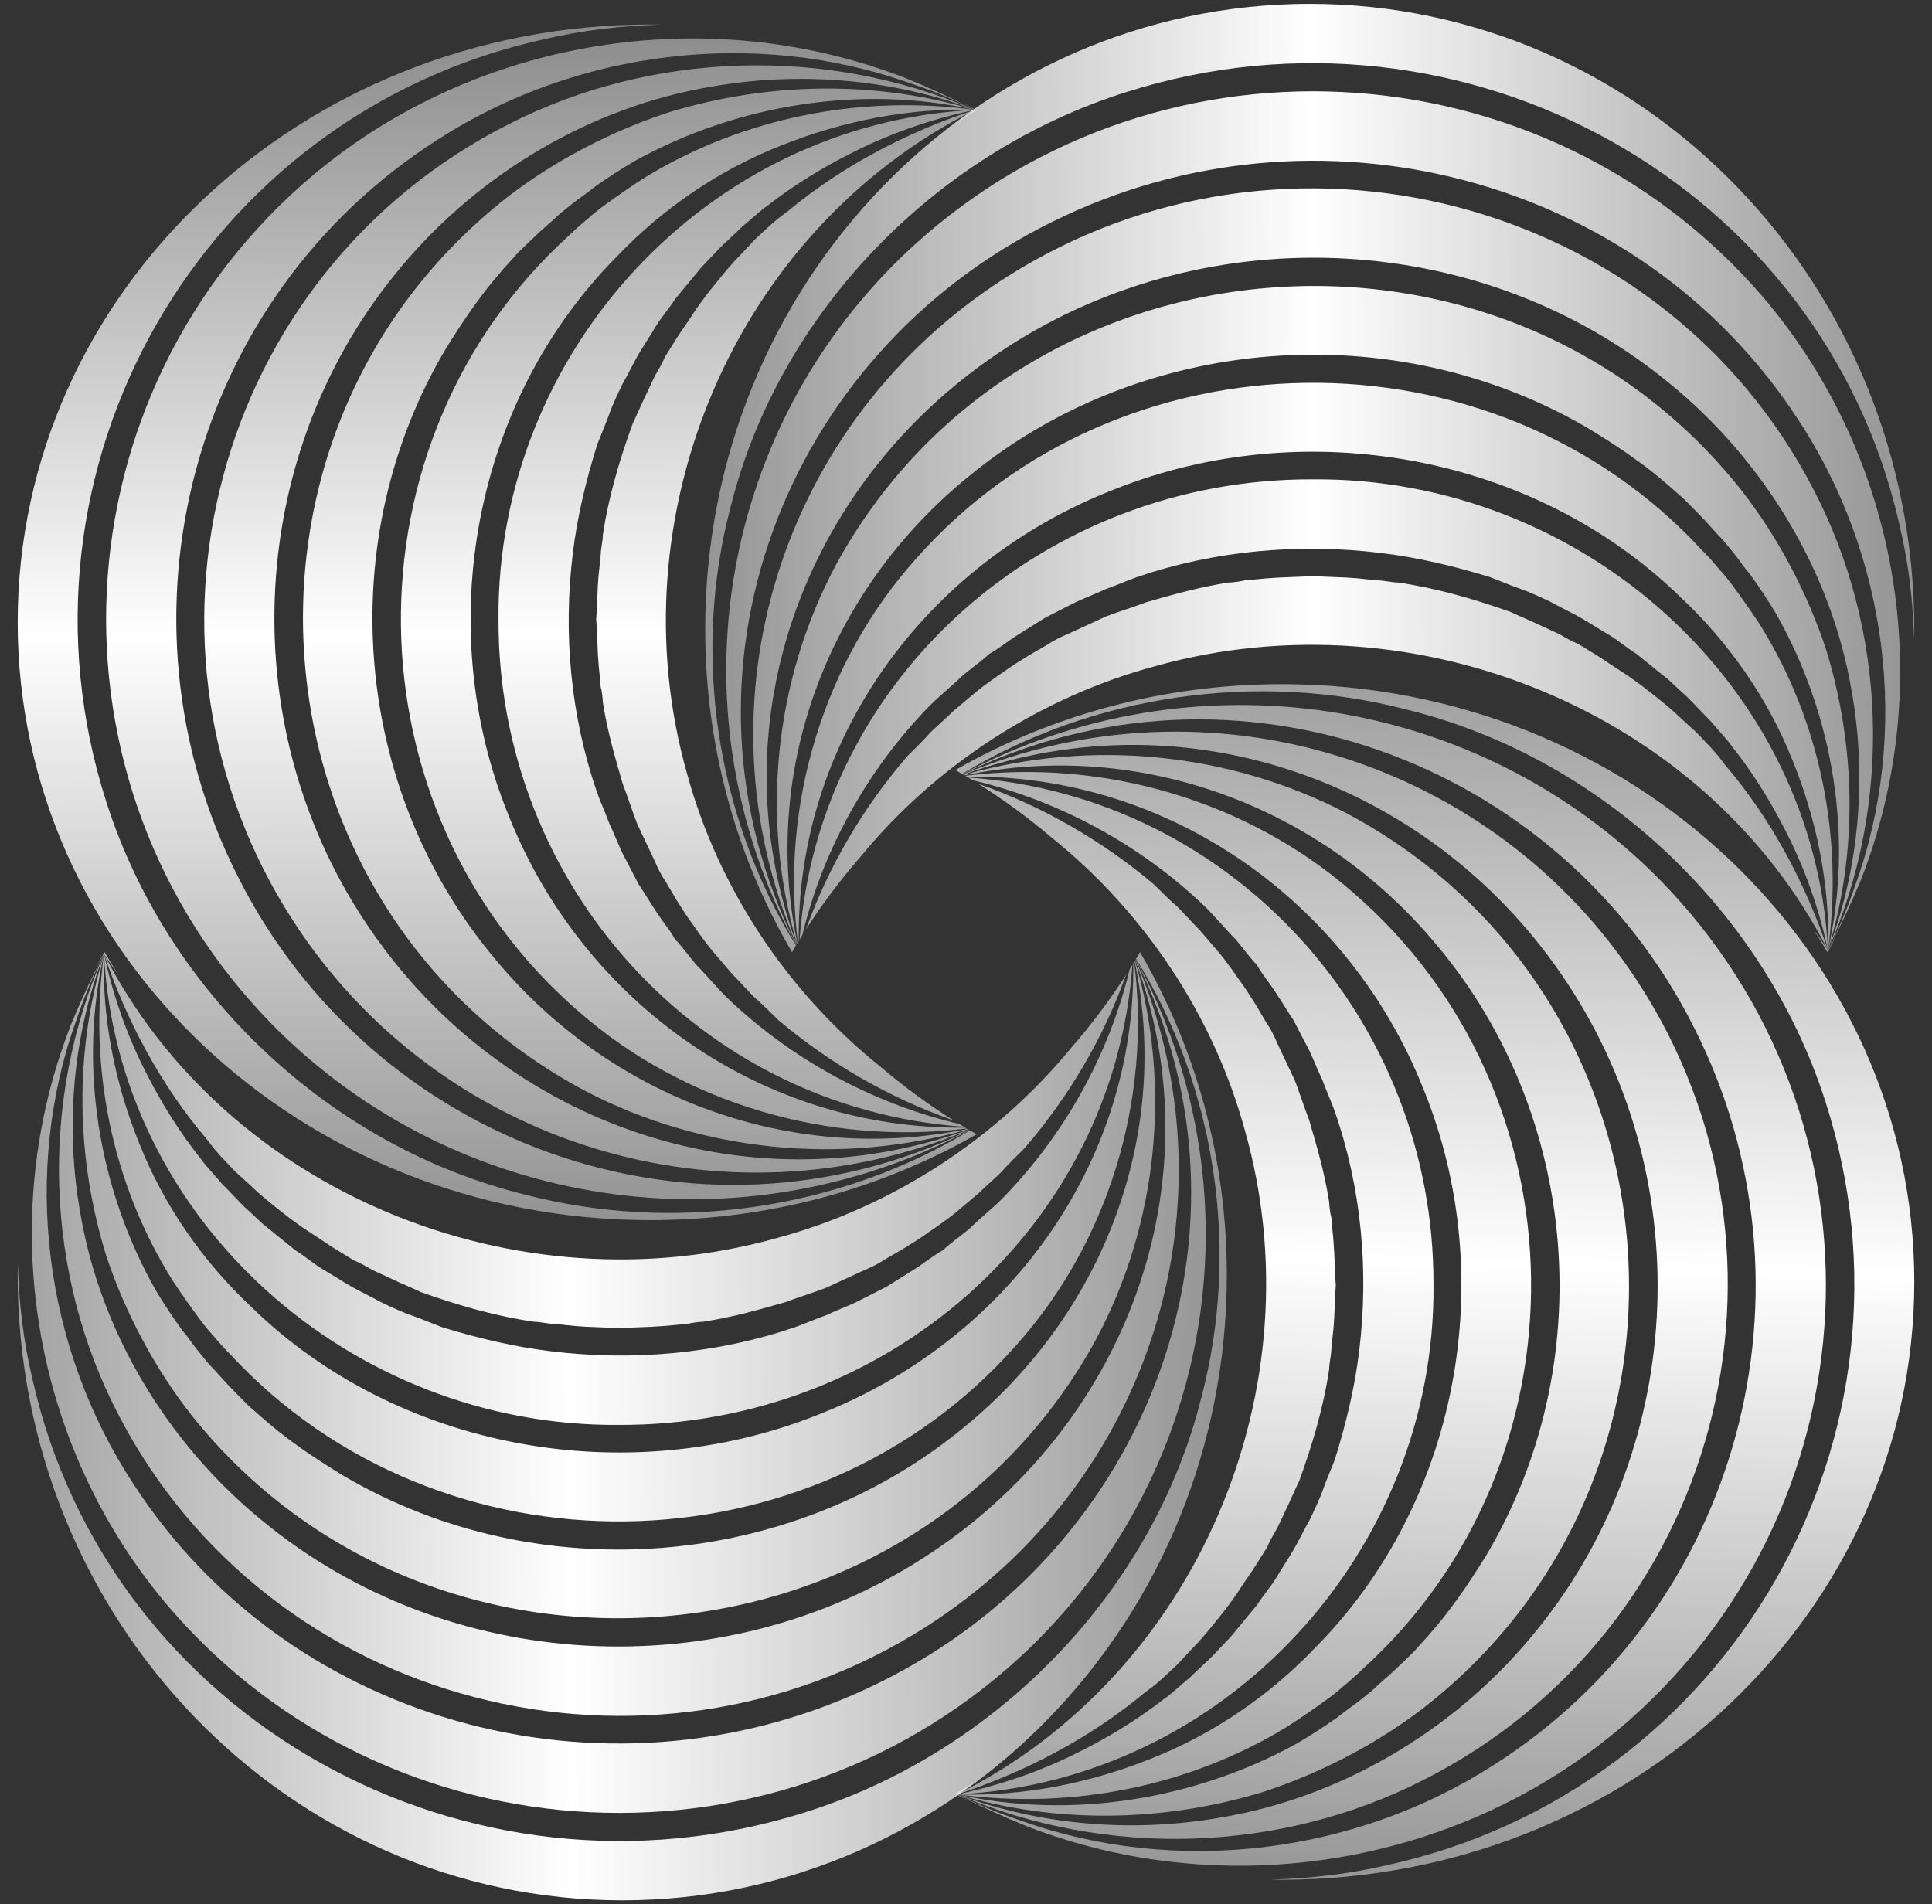 <svg width="70" height="69" viewBox="0 0 70 69" fill="none" xmlns="http://www.w3.org/2000/svg">
<rect x="0" y="0" width="70" height="69" fill="#333333" stroke="none"/>
<path d="M35.13 40.951C26.797 45.362 16.525 43.85 9.898 37.16C1.25 28.374 1.974 14.212 11.386 6.309C17.298 1.374 25.623 0.05 32.782 2.818C33.641 3.166 34.485 3.554 35.316 3.982C34.566 3.607 33.788 3.286 32.983 3.019C27.353 1.013 20.877 1.815 15.85 5.065C6.921 10.762 3.864 22.356 8.61 31.744C13.485 41.47 25.268 45.77 35.124 40.947C35.126 40.948 35.128 40.949 35.13 40.951Z" fill="url(#paint0_linear_2057_6756)"/>
<path d="M35.142 40.958C30.384 43.841 24.432 44.686 19.068 43.298C11.989 41.573 6.077 35.997 3.865 29.096C-0.037 17.02 7.283 4.142 19.751 1.414C21.119 1.093 22.526 0.933 23.934 0.893C23.945 0.892 23.956 0.892 23.967 0.892C23.828 0.89 23.689 0.889 23.55 0.889C10.898 0.889 0.641 10.586 0.641 22.549C0.641 34.513 10.898 44.211 23.55 44.211C27.881 44.211 31.932 43.074 35.386 41.099C35.304 41.053 35.223 41.005 35.142 40.958Z" fill="url(#paint1_linear_2057_6756)"/>
<path d="M34.855 3.705C35.033 3.801 35.211 3.9 35.386 4C35.088 4.17 34.795 4.347 34.506 4.529C34.772 4.341 35.042 4.158 35.316 3.982C35.164 3.888 35.01 3.796 34.855 3.705Z" fill="url(#paint2_linear_2057_6756)"/>
<path d="M31.883 38.638C28.542 35.956 26.027 32.189 24.899 28.053C22.245 18.746 26.589 8.355 35.316 3.982C29.927 1.655 23.612 1.856 18.424 4.503C7.726 9.919 4.146 23.44 10.662 33.429C15.93 41.511 26.228 44.654 35.11 40.939C35.106 40.936 35.102 40.934 35.098 40.931C26.911 43.882 17.94 40.586 13.196 33.349C8.41 26.087 8.933 16.298 14.563 9.639C17.379 6.269 21.441 3.861 25.785 3.139C28.962 2.578 32.34 2.858 35.316 3.982C31.697 2.899 27.836 2.979 24.256 4.062C22.165 4.744 20.154 5.787 18.424 7.111C7.404 15.697 8.852 32.948 21.2 39.527C25.43 41.736 30.477 42.239 35.08 40.921C35.072 40.916 35.064 40.912 35.056 40.907C28.663 42.23 22.108 39.78 17.941 34.753C12.753 28.575 12.029 19.548 16.171 12.607C16.493 12.086 16.936 11.404 17.297 10.922C17.7 10.361 18.142 9.839 18.625 9.318C18.735 9.18 18.94 8.986 19.123 8.812C19.207 8.733 19.286 8.658 19.349 8.596C19.469 8.475 19.64 8.325 19.811 8.174C19.982 8.024 20.153 7.873 20.274 7.753C20.341 7.7 20.412 7.642 20.483 7.584C20.626 7.468 20.77 7.352 20.877 7.272L21.319 6.951L21.52 6.79C21.963 6.469 22.526 6.108 23.009 5.827C26.709 3.781 31.214 3.059 35.316 3.982C31.174 3.42 26.91 4.263 23.371 6.429C22.928 6.71 22.405 7.071 21.963 7.392C21.842 7.472 21.48 7.753 21.36 7.873C21.159 8.034 20.837 8.315 20.636 8.515C12.35 16.017 12.511 29.377 20.998 36.679C24.786 39.985 30.007 41.515 35.027 40.89C35.01 40.879 34.993 40.869 34.975 40.859C27.633 40.95 21.118 36.333 18.424 29.538C15.649 22.717 17.137 14.533 22.366 9.278C24.015 7.552 26.066 6.148 28.319 5.266C30.531 4.383 32.943 3.902 35.316 3.982C25.583 4.463 17.982 12.808 18.062 22.437C18.023 32.016 25.304 40.15 34.924 40.828C34.87 40.795 34.817 40.763 34.764 40.73C31.592 39.983 28.626 38.355 26.307 36.117C26.126 35.937 25.945 35.736 25.764 35.535C25.583 35.335 25.402 35.134 25.221 34.954C25.155 34.875 25.072 34.771 24.983 34.659L24.983 34.658C24.8 34.428 24.592 34.166 24.456 34.031C24.34 33.822 24.198 33.627 24.059 33.438C23.957 33.299 23.858 33.164 23.773 33.028C23.692 32.908 23.572 32.717 23.451 32.527C23.331 32.336 23.21 32.145 23.129 32.025C23.069 31.905 22.958 31.694 22.848 31.483C22.737 31.273 22.627 31.062 22.566 30.942C22.506 30.821 22.415 30.611 22.325 30.4C22.234 30.19 22.144 29.979 22.084 29.859C22.043 29.738 21.953 29.518 21.862 29.297C21.772 29.076 21.681 28.856 21.641 28.735C20.676 25.967 20.394 22.958 20.756 20.029C20.917 18.706 21.239 17.382 21.641 16.098C21.657 16.058 21.681 15.998 21.71 15.927C21.826 15.642 22.019 15.167 22.084 14.975C22.164 14.734 22.445 14.132 22.566 13.891C22.627 13.791 22.737 13.58 22.848 13.37C22.958 13.159 23.069 12.948 23.129 12.848C23.21 12.708 23.33 12.517 23.451 12.327C23.572 12.136 23.692 11.945 23.773 11.805C23.873 11.645 23.994 11.484 24.115 11.324C24.235 11.163 24.356 11.003 24.456 10.842C24.557 10.722 24.697 10.552 24.838 10.382L24.839 10.381L24.84 10.379L24.84 10.379C24.981 10.209 25.121 10.039 25.221 9.919C25.365 9.728 25.538 9.55 25.705 9.378L25.706 9.378C25.818 9.262 25.928 9.15 26.025 9.037C26.146 8.917 26.306 8.766 26.467 8.616C26.628 8.465 26.789 8.315 26.91 8.194C26.97 8.149 27.086 8.048 27.219 7.933C27.441 7.74 27.709 7.507 27.835 7.432C28.76 6.71 29.806 6.068 30.851 5.546C32.259 4.824 33.788 4.303 35.316 3.982C32.863 4.784 30.489 6.028 28.519 7.673L28.197 7.914L27.915 8.154L27.352 8.676L26.829 9.237C26.468 9.599 26.146 10 25.824 10.401C25.623 10.642 25.301 11.083 25.14 11.324C25.04 11.484 24.929 11.645 24.819 11.805C24.708 11.966 24.597 12.126 24.497 12.287L24.095 12.928C24.014 13.129 23.853 13.41 23.733 13.61L23.411 14.292C23.351 14.413 23.26 14.613 23.169 14.814C23.079 15.015 22.988 15.215 22.928 15.335C22.445 16.66 22.043 18.023 21.842 19.387C21.842 19.483 21.824 19.606 21.805 19.735C21.784 19.876 21.762 20.024 21.762 20.15L21.681 20.912C21.661 21.133 21.651 21.404 21.641 21.674C21.631 21.945 21.621 22.216 21.601 22.437C21.621 22.657 21.631 22.928 21.641 23.199C21.651 23.47 21.661 23.741 21.681 23.961C21.681 24.021 21.701 24.222 21.722 24.422C21.742 24.623 21.762 24.824 21.762 24.884C21.802 25.004 21.842 25.325 21.842 25.445C22.003 26.489 22.285 27.451 22.566 28.414C22.647 28.615 22.737 28.876 22.828 29.137C22.918 29.397 23.009 29.658 23.089 29.859L23.733 31.223C23.813 31.423 23.974 31.744 24.095 31.905L24.497 32.587C24.698 32.908 24.899 33.229 25.14 33.55C25.301 33.79 25.623 34.232 25.824 34.472L26.548 35.315C26.674 35.44 26.833 35.61 26.984 35.771L26.985 35.772L26.986 35.773C27.124 35.92 27.256 36.062 27.352 36.157C27.513 36.278 28.076 36.839 28.197 36.959C30.084 38.552 32.233 39.786 34.556 40.601C33.613 40.009 32.72 39.352 31.883 38.638Z" fill="url(#paint3_linear_2057_6756)"/>
<path d="M34.87 28.049C43.203 23.638 53.475 25.15 60.102 31.84C68.75 40.626 68.026 54.788 58.614 62.691C52.702 67.626 44.377 68.95 37.218 66.182C36.359 65.834 35.515 65.446 34.684 65.018C35.434 65.393 36.212 65.714 37.017 65.981C42.647 67.987 49.123 67.185 54.15 63.935C63.079 58.238 66.135 46.644 61.39 37.256C56.515 27.53 44.732 23.23 34.876 28.053C34.874 28.052 34.872 28.051 34.87 28.049Z" fill="url(#paint4_linear_2057_6756)"/>
<path d="M34.858 28.042C39.615 25.159 45.568 24.314 50.932 25.702C58.011 27.427 63.923 33.003 66.135 39.904C70.037 51.98 62.717 64.858 50.249 67.586C48.881 67.907 47.474 68.067 46.066 68.107C46.055 68.108 46.044 68.108 46.033 68.108C46.172 68.11 46.311 68.112 46.45 68.112C59.102 68.112 69.359 58.414 69.359 46.451C69.359 34.487 59.102 24.79 46.45 24.79C42.119 24.79 38.068 25.926 34.614 27.901C34.696 27.948 34.777 27.995 34.858 28.042Z" fill="url(#paint5_linear_2057_6756)"/>
<path d="M35.145 65.295C34.967 65.199 34.789 65.1 34.614 65C34.912 64.83 35.205 64.653 35.494 64.471C35.228 64.659 34.958 64.842 34.684 65.018C34.836 65.112 34.99 65.205 35.145 65.295Z" fill="url(#paint6_linear_2057_6756)"/>
<path d="M38.117 30.362C41.458 33.044 43.973 36.811 45.101 40.947C47.755 50.255 43.411 60.645 34.684 65.018C40.073 67.345 46.388 67.144 51.576 64.497C62.275 59.081 65.854 45.56 59.338 35.571C54.07 27.489 43.772 24.346 34.89 28.061C34.894 28.064 34.898 28.066 34.902 28.069C43.089 25.118 52.06 28.414 56.804 35.651C61.59 42.913 61.067 52.702 55.437 59.362C52.621 62.732 48.559 65.139 44.215 65.861C41.038 66.422 37.66 66.142 34.684 65.018C38.303 66.102 42.164 66.021 45.744 64.938C47.835 64.256 49.846 63.213 51.575 61.889C62.596 53.304 61.148 36.053 48.8 29.473C44.57 27.264 39.523 26.762 34.92 28.079C34.928 28.084 34.936 28.088 34.944 28.093C41.337 26.771 47.892 29.22 52.059 34.247C57.247 40.425 57.971 49.452 53.829 56.393C53.507 56.914 53.065 57.596 52.703 58.078C52.3 58.639 51.858 59.161 51.375 59.682C51.265 59.82 51.06 60.014 50.877 60.188C50.793 60.267 50.714 60.342 50.651 60.405C50.531 60.525 50.36 60.675 50.189 60.826C50.018 60.976 49.847 61.127 49.726 61.247C49.659 61.3 49.588 61.358 49.517 61.416C49.374 61.532 49.23 61.648 49.123 61.728L48.681 62.05L48.48 62.21C48.037 62.531 47.474 62.892 46.991 63.173C43.291 65.219 38.786 65.941 34.684 65.018C38.826 65.58 43.09 64.737 46.629 62.571C47.072 62.29 47.595 61.929 48.037 61.608C48.158 61.528 48.52 61.247 48.64 61.127C48.842 60.966 49.163 60.685 49.364 60.485C57.65 52.983 57.489 39.623 49.002 32.321C45.214 29.015 39.993 27.485 34.973 28.11C34.99 28.121 35.007 28.131 35.025 28.141C42.367 28.05 48.882 32.667 51.575 39.462C54.351 46.283 52.863 54.467 47.634 59.722C45.985 61.448 43.934 62.852 41.681 63.734C39.469 64.617 37.057 65.099 34.684 65.018C44.417 64.537 52.018 56.192 51.938 46.563C51.977 36.985 44.696 28.851 35.076 28.172C35.13 28.205 35.183 28.237 35.236 28.27C38.408 29.017 41.374 30.645 43.693 32.883C43.874 33.063 44.055 33.264 44.236 33.465C44.417 33.665 44.598 33.866 44.779 34.046C44.845 34.125 44.928 34.23 45.017 34.341L45.017 34.342C45.2 34.572 45.408 34.834 45.544 34.969C45.66 35.178 45.802 35.373 45.941 35.562C46.043 35.701 46.142 35.836 46.227 35.972C46.308 36.093 46.428 36.283 46.549 36.473C46.669 36.664 46.79 36.855 46.871 36.975C46.931 37.096 47.042 37.306 47.152 37.517C47.263 37.727 47.373 37.938 47.434 38.058C47.494 38.179 47.585 38.389 47.675 38.6C47.766 38.81 47.856 39.021 47.916 39.142C47.957 39.262 48.047 39.483 48.138 39.703C48.228 39.924 48.319 40.145 48.359 40.265C49.324 43.033 49.606 46.042 49.244 48.971C49.083 50.295 48.761 51.618 48.359 52.902C48.343 52.942 48.319 53.002 48.29 53.073C48.174 53.358 47.981 53.833 47.916 54.026C47.836 54.266 47.554 54.868 47.434 55.109C47.373 55.209 47.263 55.42 47.152 55.63C47.042 55.841 46.931 56.052 46.871 56.152C46.79 56.292 46.67 56.483 46.549 56.673C46.428 56.864 46.308 57.055 46.227 57.195C46.127 57.355 46.006 57.516 45.885 57.676C45.765 57.837 45.644 57.998 45.544 58.158C45.443 58.278 45.303 58.448 45.162 58.618L45.161 58.619L45.16 58.621L45.16 58.621C45.019 58.791 44.879 58.961 44.779 59.081C44.635 59.273 44.462 59.45 44.295 59.622L44.294 59.622C44.182 59.738 44.072 59.85 43.975 59.963C43.854 60.084 43.694 60.234 43.533 60.384C43.372 60.535 43.211 60.685 43.09 60.806C43.03 60.851 42.914 60.952 42.781 61.067C42.559 61.26 42.291 61.493 42.165 61.568C41.24 62.29 40.194 62.932 39.149 63.454C37.741 64.176 36.212 64.697 34.684 65.018C37.137 64.216 39.511 62.972 41.481 61.327L41.803 61.087L42.085 60.846L42.648 60.324L43.17 59.763C43.532 59.402 43.854 59 44.176 58.599C44.377 58.358 44.699 57.917 44.86 57.676C44.96 57.516 45.071 57.355 45.181 57.195C45.292 57.035 45.403 56.874 45.503 56.714L45.906 56.072C45.986 55.871 46.147 55.59 46.267 55.39L46.589 54.708C46.65 54.587 46.74 54.387 46.831 54.186C46.921 53.986 47.011 53.785 47.072 53.665C47.554 52.341 47.957 50.977 48.158 49.613C48.158 49.517 48.176 49.394 48.195 49.265C48.216 49.124 48.238 48.976 48.238 48.85L48.319 48.088C48.339 47.867 48.349 47.597 48.359 47.326C48.369 47.055 48.379 46.784 48.399 46.563C48.379 46.343 48.369 46.072 48.359 45.801C48.349 45.531 48.339 45.26 48.319 45.039C48.319 44.979 48.298 44.778 48.278 44.578C48.258 44.377 48.238 44.176 48.238 44.116C48.198 43.996 48.158 43.675 48.158 43.555C47.997 42.511 47.715 41.549 47.434 40.586C47.353 40.385 47.263 40.124 47.172 39.864C47.082 39.603 46.991 39.342 46.911 39.142L46.267 37.778C46.187 37.577 46.026 37.256 45.906 37.096L45.503 36.413C45.302 36.093 45.101 35.772 44.86 35.451C44.699 35.21 44.377 34.769 44.176 34.528L43.452 33.685C43.326 33.56 43.167 33.391 43.016 33.229L43.015 33.228L43.014 33.227C42.876 33.08 42.743 32.938 42.648 32.843C42.487 32.722 41.924 32.161 41.803 32.041C39.916 30.448 37.767 29.214 35.444 28.399C36.387 28.991 37.28 29.648 38.117 30.362Z" fill="url(#paint7_linear_2057_6756)"/>
<path d="M28.846 34.247C24.385 26.007 25.914 15.848 32.68 9.295C41.564 0.744 55.885 1.459 63.878 10.766C68.868 16.613 70.206 24.846 67.407 31.925C67.055 32.774 66.663 33.609 66.231 34.431C66.609 33.689 66.934 32.92 67.204 32.124C69.233 26.556 68.421 20.153 65.135 15.181C59.374 6.351 47.65 3.329 38.157 8.022C28.322 12.843 23.973 24.495 28.851 34.241C28.849 34.243 28.848 34.245 28.846 34.247Z" fill="url(#paint8_linear_2057_6756)"/>
<path d="M28.839 34.259C25.924 29.554 25.07 23.667 26.473 18.363C28.217 11.363 33.856 5.516 40.834 3.329C53.045 -0.529 66.068 6.709 68.827 19.039C69.152 20.391 69.314 21.783 69.354 23.175C69.355 23.186 69.355 23.197 69.355 23.208C69.358 23.071 69.359 22.933 69.359 22.796C69.359 10.284 59.552 0.141 47.454 0.141C35.357 0.141 25.55 10.284 25.55 22.796C25.55 27.079 26.699 31.084 28.697 34.5C28.744 34.419 28.791 34.339 28.839 34.259Z" fill="url(#paint9_linear_2057_6756)"/>
<path d="M66.51 33.975C66.413 34.152 66.314 34.327 66.212 34.5C66.04 34.206 65.862 33.916 65.677 33.63C65.867 33.893 66.052 34.16 66.231 34.431C66.326 34.28 66.419 34.128 66.51 33.975Z" fill="url(#paint10_linear_2057_6756)"/>
<path d="M31.185 31.036C33.897 27.732 37.707 25.245 41.889 24.13C51.301 21.505 61.809 25.8 66.231 34.431C68.584 29.102 68.381 22.857 65.703 17.727C60.226 7.147 46.554 3.607 36.453 10.05C28.28 15.26 25.102 25.444 28.859 34.227C28.861 34.223 28.863 34.219 28.866 34.215C25.882 26.119 29.215 17.248 36.534 12.556C43.877 7.824 53.776 8.341 60.51 13.909C63.918 16.693 66.352 20.71 67.083 25.005C67.651 28.148 67.367 31.488 66.231 34.431C67.326 30.852 67.245 27.034 66.15 23.494C65.46 21.426 64.405 19.437 63.066 17.727C54.384 6.829 36.94 8.261 30.286 20.471C28.053 24.655 27.544 29.646 28.877 34.197C28.881 34.189 28.886 34.182 28.891 34.174C27.553 27.852 30.03 21.369 35.114 17.249C41.361 12.118 50.49 11.402 57.508 15.499C58.036 15.817 58.725 16.255 59.212 16.613C59.78 17.01 60.307 17.448 60.835 17.925C60.974 18.034 61.171 18.237 61.346 18.418C61.426 18.5 61.502 18.578 61.565 18.641C61.687 18.76 61.839 18.929 61.991 19.098C62.143 19.267 62.295 19.436 62.417 19.556C62.471 19.622 62.53 19.692 62.588 19.763C62.705 19.904 62.823 20.046 62.904 20.152L63.228 20.59L63.391 20.789C63.715 21.226 64.08 21.783 64.364 22.26C66.433 25.919 67.164 30.374 66.231 34.431C66.799 30.335 65.947 26.118 63.756 22.618C63.472 22.181 63.107 21.664 62.782 21.226C62.701 21.107 62.417 20.749 62.295 20.63C62.133 20.431 61.849 20.113 61.646 19.914C54.06 11.72 40.55 11.88 33.166 20.272C29.823 24.018 28.276 29.181 28.908 34.145C28.919 34.128 28.929 34.111 28.94 34.094C28.848 26.834 33.516 20.39 40.388 17.727C47.285 14.983 55.561 16.454 60.875 21.625C62.62 23.255 64.04 25.284 64.932 27.511C65.825 29.699 66.312 32.085 66.231 34.431C65.744 24.806 57.305 17.29 47.569 17.369C37.882 17.33 29.657 24.53 28.971 34.043C29.004 33.99 29.036 33.937 29.07 33.885C29.825 30.748 31.472 27.815 33.734 25.522C33.917 25.343 34.12 25.164 34.323 24.985C34.526 24.806 34.728 24.627 34.911 24.448C34.99 24.383 35.096 24.301 35.209 24.213L35.21 24.212C35.443 24.032 35.708 23.826 35.844 23.692C36.055 23.577 36.252 23.436 36.444 23.299C36.584 23.198 36.721 23.1 36.858 23.016C36.98 22.936 37.172 22.817 37.365 22.698C37.558 22.578 37.751 22.459 37.873 22.38C37.994 22.32 38.207 22.21 38.42 22.101C38.633 21.992 38.846 21.882 38.968 21.823C39.09 21.763 39.303 21.674 39.516 21.584C39.729 21.495 39.941 21.405 40.063 21.345C40.185 21.306 40.408 21.216 40.631 21.127C40.854 21.037 41.078 20.948 41.199 20.908C43.998 19.953 47.041 19.675 50.003 20.033C51.342 20.192 52.68 20.51 53.979 20.908C54.019 20.924 54.079 20.948 54.151 20.976C54.439 21.091 54.92 21.282 55.114 21.345C55.358 21.425 55.967 21.703 56.21 21.823C56.311 21.882 56.524 21.992 56.737 22.101C56.95 22.21 57.163 22.32 57.265 22.38C57.407 22.459 57.599 22.578 57.792 22.698C57.985 22.817 58.178 22.936 58.319 23.016C58.482 23.115 58.644 23.235 58.806 23.354C58.969 23.473 59.131 23.593 59.293 23.692C59.415 23.791 59.587 23.93 59.758 24.069L59.76 24.07L59.761 24.071L59.762 24.072C59.934 24.21 60.105 24.349 60.226 24.448C60.42 24.59 60.6 24.761 60.773 24.927L60.774 24.927C60.891 25.039 61.005 25.147 61.119 25.243C61.24 25.363 61.393 25.521 61.545 25.681C61.697 25.84 61.849 25.999 61.971 26.118C62.016 26.178 62.118 26.293 62.235 26.424C62.43 26.644 62.665 26.909 62.742 27.033C63.472 27.948 64.121 28.982 64.648 30.016C65.379 31.408 65.906 32.92 66.231 34.431C65.419 32.005 64.162 29.658 62.498 27.709L62.255 27.391L62.011 27.113L61.484 26.556L60.916 26.039C60.551 25.681 60.145 25.363 59.739 25.044C59.496 24.845 59.05 24.527 58.806 24.368C58.644 24.269 58.482 24.159 58.319 24.05C58.157 23.941 57.995 23.831 57.833 23.732L57.184 23.334C56.981 23.255 56.697 23.095 56.494 22.976L55.804 22.658C55.682 22.598 55.48 22.509 55.277 22.419C55.074 22.33 54.871 22.24 54.749 22.181C53.411 21.703 52.031 21.306 50.652 21.107C50.555 21.107 50.431 21.089 50.3 21.07C50.158 21.049 50.008 21.027 49.881 21.027L49.11 20.948C48.887 20.928 48.613 20.918 48.339 20.908C48.066 20.898 47.792 20.888 47.569 20.868C47.346 20.888 47.072 20.898 46.798 20.908C46.524 20.918 46.25 20.928 46.027 20.948C45.966 20.948 45.763 20.968 45.56 20.988C45.358 21.007 45.155 21.027 45.094 21.027C44.972 21.067 44.648 21.107 44.526 21.107C43.471 21.266 42.497 21.544 41.524 21.823C41.321 21.902 41.057 21.992 40.794 22.081C40.53 22.171 40.266 22.26 40.063 22.34L38.684 22.976C38.481 23.056 38.157 23.215 37.994 23.334L37.304 23.732C36.98 23.931 36.655 24.13 36.331 24.368C36.087 24.527 35.641 24.845 35.398 25.044L34.546 25.76C34.419 25.885 34.248 26.042 34.084 26.192L34.083 26.192L34.083 26.193C33.933 26.33 33.791 26.461 33.694 26.556C33.572 26.715 33.005 27.271 32.883 27.391C31.272 29.257 30.025 31.382 29.2 33.679C29.799 32.747 30.463 31.864 31.185 31.036Z" fill="url(#paint11_linear_2057_6756)"/>
<path d="M41.154 34.753C45.615 42.993 44.086 53.152 37.32 59.705C28.436 68.257 14.115 67.541 6.122 58.234C1.132 52.387 -0.206 44.154 2.593 37.075C2.945 36.226 3.337 35.391 3.769 34.569C3.391 35.311 3.066 36.08 2.796 36.876C0.767 42.444 1.579 48.847 4.865 53.819C10.626 62.649 22.35 65.671 31.843 60.978C41.678 56.157 46.027 44.505 41.149 34.759C41.151 34.757 41.152 34.755 41.154 34.753Z" fill="url(#paint12_linear_2057_6756)"/>
<path d="M41.161 34.741C44.076 39.446 44.93 45.333 43.528 50.637C41.783 57.637 36.144 63.484 29.166 65.671C16.954 69.529 3.932 62.291 1.173 49.961C0.848 48.609 0.686 47.217 0.646 45.825C0.645 45.814 0.645 45.803 0.645 45.792C0.643 45.929 0.641 46.067 0.641 46.205C0.641 58.716 10.448 68.859 22.546 68.859C34.643 68.859 44.45 58.716 44.45 46.205C44.45 41.921 43.301 37.916 41.303 34.5C41.256 34.581 41.209 34.661 41.161 34.741Z" fill="url(#paint13_linear_2057_6756)"/>
<path d="M3.49 35.025C3.587 34.848 3.686 34.673 3.788 34.5C3.96 34.794 4.138 35.084 4.323 35.37C4.133 35.107 3.948 34.84 3.769 34.569C3.674 34.72 3.581 34.872 3.49 35.025Z" fill="url(#paint14_linear_2057_6756)"/>
<path d="M38.815 37.964C36.103 41.268 32.293 43.755 28.111 44.87C18.699 47.495 8.191 43.2 3.769 34.569C1.416 39.898 1.619 46.143 4.297 51.273C9.774 61.853 23.446 65.393 33.547 58.95C41.72 53.74 44.898 43.556 41.141 34.773C41.139 34.777 41.136 34.781 41.134 34.785C44.118 42.881 40.785 51.752 33.466 56.444C26.123 61.176 16.224 60.659 9.49 55.091C6.082 52.307 3.648 48.29 2.917 43.995C2.349 40.852 2.633 37.512 3.769 34.569C2.674 38.148 2.755 41.966 3.85 45.506C4.54 47.574 5.595 49.563 6.934 51.273C15.616 62.171 33.06 60.739 39.714 48.529C41.947 44.345 42.456 39.354 41.123 34.803C41.118 34.811 41.114 34.818 41.109 34.826C42.447 41.148 39.97 47.631 34.886 51.751C28.639 56.882 19.51 57.598 12.492 53.501C11.964 53.183 11.275 52.745 10.788 52.388C10.22 51.99 9.693 51.552 9.165 51.075C9.026 50.966 8.829 50.763 8.654 50.582C8.574 50.499 8.498 50.422 8.435 50.359C8.313 50.24 8.161 50.071 8.009 49.902C7.857 49.733 7.705 49.564 7.583 49.444C7.529 49.378 7.47 49.308 7.412 49.237C7.295 49.096 7.177 48.954 7.096 48.848L6.772 48.41L6.609 48.211C6.285 47.774 5.92 47.217 5.636 46.74C3.567 43.081 2.836 38.626 3.769 34.569C3.201 38.665 4.053 42.882 6.244 46.382C6.528 46.819 6.893 47.336 7.218 47.774C7.299 47.893 7.583 48.251 7.705 48.37C7.867 48.569 8.151 48.888 8.354 49.086C15.94 57.28 29.45 57.12 36.834 48.728C40.177 44.982 41.724 39.819 41.092 34.855C41.081 34.872 41.071 34.889 41.06 34.906C41.153 42.166 36.484 48.61 29.612 51.273C22.715 54.017 14.439 52.546 9.125 47.375C7.38 45.745 5.96 43.716 5.068 41.489C4.175 39.301 3.688 36.915 3.769 34.569C4.256 44.194 12.695 51.711 22.431 51.631C32.118 51.67 40.343 44.47 41.029 34.957C40.996 35.01 40.964 35.063 40.931 35.115C40.175 38.252 38.528 41.185 36.266 43.478C36.083 43.657 35.88 43.836 35.677 44.015C35.474 44.194 35.272 44.373 35.089 44.552C35.01 44.617 34.904 44.699 34.791 44.787L34.79 44.788C34.557 44.968 34.292 45.174 34.156 45.308C33.945 45.423 33.748 45.564 33.556 45.701C33.416 45.802 33.279 45.9 33.142 45.984C33.02 46.064 32.828 46.183 32.635 46.302C32.442 46.422 32.249 46.541 32.127 46.62C32.006 46.68 31.793 46.789 31.58 46.899C31.367 47.008 31.154 47.118 31.032 47.177C30.91 47.237 30.697 47.327 30.484 47.416C30.271 47.505 30.058 47.595 29.937 47.655C29.815 47.694 29.592 47.784 29.369 47.873C29.146 47.963 28.922 48.052 28.801 48.092C26.002 49.047 22.959 49.325 19.997 48.967C18.658 48.808 17.32 48.49 16.021 48.092C15.981 48.076 15.921 48.052 15.849 48.024C15.561 47.909 15.08 47.718 14.886 47.655C14.642 47.575 14.034 47.297 13.79 47.177C13.689 47.118 13.476 47.008 13.263 46.899C13.05 46.789 12.837 46.68 12.735 46.62C12.593 46.541 12.401 46.422 12.208 46.302C12.015 46.183 11.822 46.064 11.681 45.984C11.518 45.885 11.356 45.765 11.194 45.646C11.031 45.527 10.869 45.407 10.707 45.308C10.585 45.209 10.414 45.07 10.242 44.931L10.24 44.93L10.239 44.929L10.238 44.928C10.066 44.79 9.895 44.651 9.774 44.552C9.58 44.41 9.4 44.239 9.227 44.073L9.226 44.072C9.109 43.961 8.995 43.853 8.881 43.757C8.759 43.638 8.607 43.478 8.455 43.319C8.303 43.16 8.151 43.001 8.029 42.882C7.984 42.822 7.881 42.707 7.765 42.576C7.57 42.356 7.335 42.092 7.258 41.967C6.528 41.052 5.879 40.018 5.352 38.984C4.621 37.592 4.094 36.08 3.769 34.569C4.581 36.995 5.838 39.342 7.502 41.291L7.745 41.609L7.989 41.888L8.516 42.444L9.084 42.961C9.449 43.319 9.855 43.638 10.261 43.956C10.504 44.155 10.95 44.473 11.194 44.632C11.356 44.731 11.518 44.841 11.681 44.95C11.843 45.059 12.005 45.169 12.167 45.268L12.816 45.666C13.019 45.745 13.303 45.905 13.506 46.024L14.196 46.342C14.318 46.402 14.52 46.491 14.723 46.581C14.926 46.67 15.129 46.76 15.251 46.819C16.589 47.297 17.969 47.694 19.348 47.893C19.445 47.893 19.569 47.911 19.7 47.93C19.842 47.951 19.992 47.973 20.119 47.973L20.89 48.052C21.113 48.072 21.387 48.082 21.661 48.092C21.934 48.102 22.208 48.112 22.431 48.132C22.654 48.112 22.928 48.102 23.202 48.092C23.476 48.082 23.75 48.072 23.973 48.052C24.034 48.052 24.237 48.032 24.44 48.013C24.642 47.993 24.845 47.973 24.906 47.973C25.028 47.933 25.352 47.893 25.474 47.893C26.529 47.734 27.503 47.456 28.476 47.177C28.679 47.098 28.943 47.008 29.206 46.919C29.47 46.829 29.734 46.74 29.937 46.66L31.316 46.024C31.519 45.944 31.843 45.785 32.006 45.666L32.696 45.268C33.02 45.069 33.345 44.87 33.669 44.632C33.913 44.473 34.359 44.155 34.602 43.956L35.454 43.24C35.581 43.115 35.752 42.958 35.916 42.808L35.917 42.807L35.917 42.807C36.067 42.67 36.209 42.539 36.306 42.444C36.428 42.285 36.995 41.729 37.117 41.609C38.728 39.743 39.975 37.618 40.8 35.321C40.201 36.253 39.537 37.136 38.815 37.964Z" fill="url(#paint15_linear_2057_6756)"/>
<defs>
<linearGradient id="paint0_linear_2057_6756" x1="37.274" y1="-4.34" x2="37.4" y2="50.933" gradientUnits="userSpaceOnUse">
<stop stop-color="white" stop-opacity="0.3"/>
<stop offset="0.494" stop-color="white"/>
<stop offset="1" stop-color="white" stop-opacity="0.3"/>
</linearGradient>
<linearGradient id="paint1_linear_2057_6756" x1="37.274" y1="-4.34" x2="37.4" y2="50.933" gradientUnits="userSpaceOnUse">
<stop stop-color="white" stop-opacity="0.3"/>
<stop offset="0.494" stop-color="white"/>
<stop offset="1" stop-color="white" stop-opacity="0.3"/>
</linearGradient>
<linearGradient id="paint2_linear_2057_6756" x1="37.274" y1="-4.34" x2="37.4" y2="50.933" gradientUnits="userSpaceOnUse">
<stop stop-color="white" stop-opacity="0.3"/>
<stop offset="0.494" stop-color="white"/>
<stop offset="1" stop-color="white" stop-opacity="0.3"/>
</linearGradient>
<linearGradient id="paint3_linear_2057_6756" x1="37.274" y1="-4.34" x2="37.4" y2="50.933" gradientUnits="userSpaceOnUse">
<stop stop-color="white" stop-opacity="0.3"/>
<stop offset="0.494" stop-color="white"/>
<stop offset="1" stop-color="white" stop-opacity="0.3"/>
</linearGradient>
<linearGradient id="paint4_linear_2057_6756" x1="36.125" y1="75.954" x2="37.831" y2="13.954" gradientUnits="userSpaceOnUse">
<stop stop-color="white" stop-opacity="0.3"/>
<stop offset="0.494" stop-color="white"/>
<stop offset="1" stop-color="white" stop-opacity="0.3"/>
</linearGradient>
<linearGradient id="paint5_linear_2057_6756" x1="36.125" y1="75.954" x2="37.831" y2="13.954" gradientUnits="userSpaceOnUse">
<stop stop-color="white" stop-opacity="0.3"/>
<stop offset="0.494" stop-color="white"/>
<stop offset="1" stop-color="white" stop-opacity="0.3"/>
</linearGradient>
<linearGradient id="paint6_linear_2057_6756" x1="36.125" y1="75.954" x2="37.831" y2="13.954" gradientUnits="userSpaceOnUse">
<stop stop-color="white" stop-opacity="0.3"/>
<stop offset="0.494" stop-color="white"/>
<stop offset="1" stop-color="white" stop-opacity="0.3"/>
</linearGradient>
<linearGradient id="paint7_linear_2057_6756" x1="36.125" y1="75.954" x2="37.831" y2="13.954" gradientUnits="userSpaceOnUse">
<stop stop-color="white" stop-opacity="0.3"/>
<stop offset="0.494" stop-color="white"/>
<stop offset="1" stop-color="white" stop-opacity="0.3"/>
</linearGradient>
<linearGradient id="paint8_linear_2057_6756" x1="76.534" y1="30.392" x2="17.997" y2="30.528" gradientUnits="userSpaceOnUse">
<stop stop-color="white" stop-opacity="0.3"/>
<stop offset="0.494" stop-color="white"/>
<stop offset="1" stop-color="white" stop-opacity="0.3"/>
</linearGradient>
<linearGradient id="paint9_linear_2057_6756" x1="76.534" y1="30.392" x2="17.997" y2="30.528" gradientUnits="userSpaceOnUse">
<stop stop-color="white" stop-opacity="0.3"/>
<stop offset="0.494" stop-color="white"/>
<stop offset="1" stop-color="white" stop-opacity="0.3"/>
</linearGradient>
<linearGradient id="paint10_linear_2057_6756" x1="76.534" y1="30.392" x2="17.997" y2="30.528" gradientUnits="userSpaceOnUse">
<stop stop-color="white" stop-opacity="0.3"/>
<stop offset="0.494" stop-color="white"/>
<stop offset="1" stop-color="white" stop-opacity="0.3"/>
</linearGradient>
<linearGradient id="paint11_linear_2057_6756" x1="76.534" y1="30.392" x2="17.997" y2="30.528" gradientUnits="userSpaceOnUse">
<stop stop-color="white" stop-opacity="0.3"/>
<stop offset="0.494" stop-color="white"/>
<stop offset="1" stop-color="white" stop-opacity="0.3"/>
</linearGradient>
<linearGradient id="paint12_linear_2057_6756" x1="-10.311" y1="38.608" x2="52.38" y2="38.463" gradientUnits="userSpaceOnUse">
<stop stop-color="white" stop-opacity="0.3"/>
<stop offset="0.494" stop-color="white"/>
<stop offset="1" stop-color="white" stop-opacity="0.3"/>
</linearGradient>
<linearGradient id="paint13_linear_2057_6756" x1="-10.311" y1="38.608" x2="52.38" y2="38.463" gradientUnits="userSpaceOnUse">
<stop stop-color="white" stop-opacity="0.3"/>
<stop offset="0.494" stop-color="white"/>
<stop offset="1" stop-color="white" stop-opacity="0.3"/>
</linearGradient>
<linearGradient id="paint14_linear_2057_6756" x1="-10.311" y1="38.608" x2="52.38" y2="38.463" gradientUnits="userSpaceOnUse">
<stop stop-color="white" stop-opacity="0.3"/>
<stop offset="0.494" stop-color="white"/>
<stop offset="1" stop-color="white" stop-opacity="0.3"/>
</linearGradient>
<linearGradient id="paint15_linear_2057_6756" x1="-10.311" y1="38.608" x2="52.38" y2="38.463" gradientUnits="userSpaceOnUse">
<stop stop-color="white" stop-opacity="0.3"/>
<stop offset="0.494" stop-color="white"/>
<stop offset="1" stop-color="white" stop-opacity="0.3"/>
</linearGradient>
</defs>
</svg>

